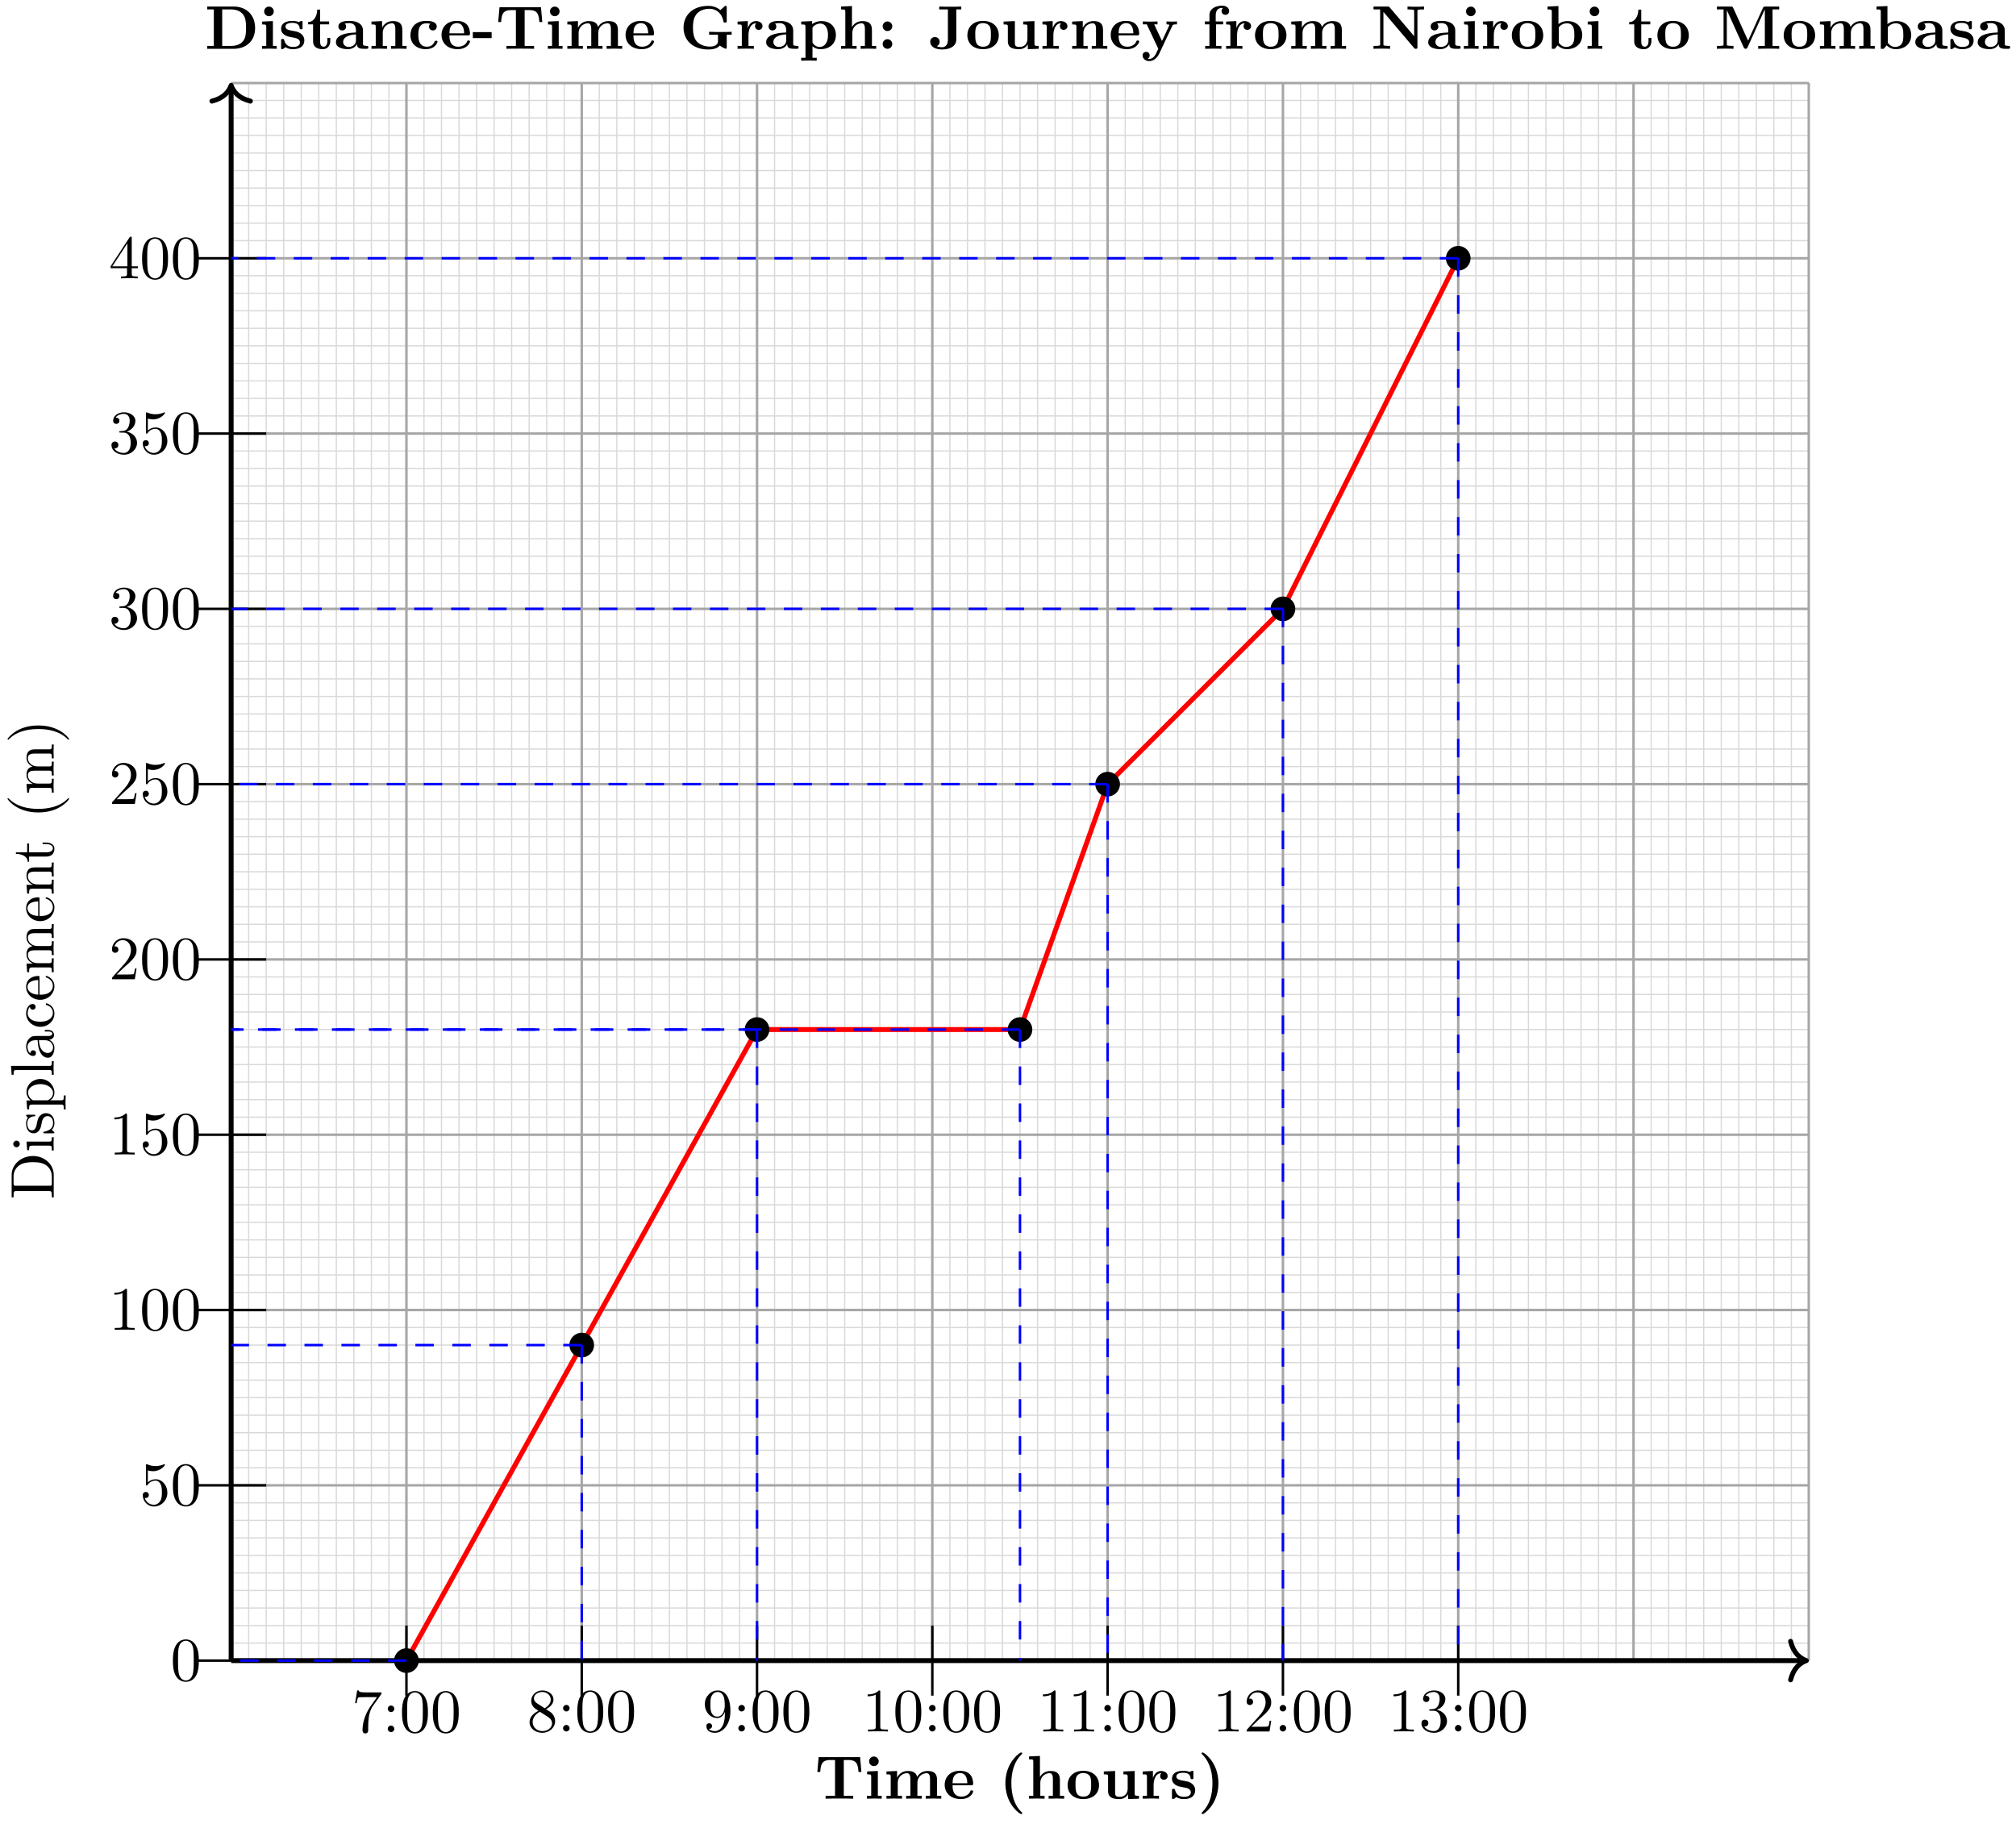 <svg xmlns="http://www.w3.org/2000/svg" xmlns:xlink="http://www.w3.org/1999/xlink" xmlns:inkscape="http://www.inkscape.org/namespaces/inkscape" version="1.1" width="326" height="295" viewBox="0 0 326 295">
<defs>
<path id="font_1_46" d="M.707 .336C.707 .526 .572 .683 .401 .683H.035V.652H.059C.136 .652 .138 .641 .138 .605V.078C.138 .042 .136 .031 .059 .031H.035V0H.401C.569 0 .707 .148 .707 .336M.607 .336C.607 .225 .588 .165 .552 .116 .532 .089 .475 .031 .374 .031H.273C.226 .031 .224 .038 .224 .071V.612C.224 .645 .226 .652 .273 .652H.373C.435 .652 .504 .63 .555 .559 .598 .5 .607 .414 .607 .336Z"/>
<path id="font_1_66" d="M.247 0V.031C.181 .031 .177 .036 .177 .075V.442L.037 .431V.4C.102 .4 .111 .394 .111 .345V.076C.111 .031 .1 .031 .033 .031V0L.143 .003C.178 .003 .213 .001 .247 0M.192 .604C.192 .631 .169 .657 .139 .657 .105 .657 .085 .629 .085 .604 .085 .577 .108 .551 .138 .551 .172 .551 .192 .579 .192 .604Z"/>
<path id="font_1_98" d="M.36 .128C.36 .181 .33 .211 .318 .223 .285 .255 .246 .263 .204 .271 .148 .282 .081 .295 .081 .353 .081 .388 .107 .429 .193 .429 .303 .429 .308 .339 .31 .308 .311 .299 .322 .299 .322 .299 .335 .299 .335 .304 .335 .323V.424C.335 .441 .335 .448 .324 .448 .319 .448 .317 .448 .304 .436 .301 .432 .291 .423 .287 .42 .249 .448 .208 .448 .193 .448 .071 .448 .033 .381 .033 .325 .033 .29 .049 .262 .076 .24 .108 .214 .136 .208 .208 .194 .23 .19 .312 .174 .312 .102 .312 .051 .277 .011 .199 .011 .115 .011 .079 .068 .06 .153 .057 .166 .056 .17 .046 .17 .033 .17 .033 .163 .033 .145V.013C.033-.004 .033-.011 .044-.011 .049-.011 .05-.01 .069 .009 .071 .011 .071 .013 .089 .032 .133-.01 .178-.011 .199-.011 .314-.011 .36 .056 .36 .128V.128Z"/>
<path id="font_1_84" d="M.521 .216C.521 .343 .424 .442 .312 .442 .234 .442 .192 .398 .172 .376V.442L.028 .431V.4C.099 .4 .106 .394 .106 .35V-.118C.106-.163 .095-.163 .028-.163V-.194L.14-.191 .253-.194V-.163C.186-.163 .175-.163 .175-.118V.05 .059C.18 .043 .222-.011 .298-.011 .417-.011 .521 .087 .521 .216V.216M.438 .216C.438 .095 .368 .011 .294 .011 .254 .011 .216 .031 .189 .072 .175 .093 .175 .094 .175 .114V.337C.204 .388 .253 .417 .304 .417 .377 .417 .438 .329 .438 .216V.216Z"/>
<path id="font_1_72" d="M.255 0V.031C.188 .031 .177 .031 .177 .076V.694L.033 .683V.652C.103 .652 .111 .645 .111 .596V.076C.111 .031 .1 .031 .033 .031V0L.144 .003 .255 0Z"/>
<path id="font_1_28" d="M.483 .089V.145H.458V.089C.458 .031 .433 .025 .422 .025 .389 .025 .385 .07 .385 .075V.275C.385 .317 .385 .356 .349 .393 .31 .432 .26 .448 .212 .448 .13 .448 .061 .401 .061 .335 .061 .305 .081 .288 .107 .288 .135 .288 .153 .308 .153 .334 .153 .346 .148 .379 .102 .38 .129 .415 .178 .426 .21 .426 .259 .426 .316 .387 .316 .298V.261C.265 .258 .195 .255 .132 .225 .057 .191 .032 .139 .032 .095 .032 .014 .129-.011 .192-.011 .258-.011 .304 .029 .323 .076 .327 .036 .354-.006 .401-.006 .422-.006 .483 .008 .483 .089M.316 .14C.316 .045 .244 .011 .199 .011 .15 .011 .109 .046 .109 .096 .109 .151 .151 .234 .316 .24V.14Z"/>
<path id="font_1_43" d="M.415 .119C.415 .129 .405 .129 .402 .129 .393 .129 .391 .125 .389 .119 .36 .026 .295 .014 .258 .014 .205 .014 .117 .057 .117 .218 .117 .381 .199 .423 .252 .423 .261 .423 .324 .422 .359 .386 .318 .383 .312 .353 .312 .34 .312 .314 .33 .294 .358 .294 .384 .294 .404 .311 .404 .341 .404 .409 .328 .448 .251 .448 .126 .448 .034 .34 .034 .216 .034 .088 .133-.011 .249-.011 .383-.011 .415 .109 .415 .119Z"/>
<path id="font_1_50" d="M.415 .119C.415 .129 .407 .131 .402 .131 .393 .131 .391 .125 .389 .117 .354 .014 .264 .014 .254 .014 .204 .014 .164 .044 .141 .081 .111 .129 .111 .195 .111 .231H.39C.412 .231 .415 .231 .415 .252 .415 .351 .361 .448 .236 .448 .12 .448 .028 .345 .028 .22 .028 .086 .133-.011 .248-.011 .37-.011 .415 .1 .415 .119M.349 .252H.112C.118 .401 .202 .426 .236 .426 .339 .426 .349 .291 .349 .252Z"/>
<path id="font_1_75" d="M.813 0V.031C.761 .031 .736 .031 .735 .061V.252C.735 .338 .735 .369 .704 .405 .69 .422 .657 .442 .599 .442 .515 .442 .471 .382 .454 .344 .44 .431 .366 .442 .321 .442 .248 .442 .201 .399 .173 .337V.442L.032 .431V.4C.102 .4 .11 .393 .11 .344V.076C.11 .031 .099 .031 .032 .031V0L.145 .003 .257 0V.031C.19 .031 .179 .031 .179 .076V.26C.179 .364 .25 .42 .314 .42 .377 .42 .388 .366 .388 .309V.076C.388 .031 .377 .031 .31 .031V0L.423 .003 .535 0V.031C.468 .031 .457 .031 .457 .076V.26C.457 .364 .528 .42 .592 .42 .655 .42 .666 .366 .666 .309V.076C.666 .031 .655 .031 .588 .031V0L.701 .003 .813 0Z"/>
<path id="font_1_77" d="M.535 0V.031C.483 .031 .458 .031 .457 .061V.252C.457 .338 .457 .369 .426 .405 .412 .422 .379 .442 .321 .442 .248 .442 .201 .399 .173 .337V.442L.032 .431V.4C.102 .4 .11 .393 .11 .344V.076C.11 .031 .099 .031 .032 .031V0L.145 .003 .257 0V.031C.19 .031 .179 .031 .179 .076V.26C.179 .364 .25 .42 .314 .42 .377 .42 .388 .366 .388 .309V.076C.388 .031 .377 .031 .31 .031V0L.423 .003 .535 0Z"/>
<path id="font_1_105" d="M.332 .124V.181H.307V.126C.307 .052 .277 .014 .24 .014 .173 .014 .173 .105 .173 .122V.4H.316V.431H.173V.614H.148C.147 .532 .117 .426 .019 .422V.4H.104V.124C.104 .001 .197-.011 .233-.011 .304-.011 .332 .06 .332 .124V.124Z"/>
<path id="font_1_85" d="M.331-.24C.331-.237 .331-.235 .314-.218 .189-.092 .157 .097 .157 .25 .157 .424 .195 .598 .318 .723 .331 .735 .331 .737 .331 .74 .331 .747 .327 .75 .321 .75 .311 .75 .221 .682 .162 .555 .111 .445 .099 .334 .099 .25 .099 .172 .11 .051 .165-.062 .225-.185 .311-.25 .321-.25 .327-.25 .331-.247 .331-.24Z"/>
<path id="font_1_86" d="M.289 .25C.289 .328 .278 .449 .223 .562 .163 .685 .077 .75 .067 .75 .061 .75 .057 .746 .057 .74 .057 .737 .057 .735 .076 .717 .174 .618 .231 .459 .231 .25 .231 .079 .194-.097 .07-.223 .057-.235 .057-.237 .057-.24 .057-.246 .061-.25 .067-.25 .077-.25 .167-.182 .226-.055 .277 .055 .289 .166 .289 .25Z"/>
<path id="font_2_104" d="M.757 .434 .736 .675H.063L.042 .434H.089C.098 .547 .108 .628 .252 .628H.329V.047H.176V0C.23 .003 .341 .003 .4 .003 .459 .003 .57 .003 .624 0V.047H.471V.628H.547C.69 .628 .7 .548 .71 .434H.757Z"/>
<path id="font_2_66" d="M.286 0V.047H.224V.45L.05 .442V.395C.109 .395 .116 .395 .116 .356V.047H.047V0L.169 .003 .286 0M.238 .607C.238 .65 .203 .685 .16 .685 .117 .685 .082 .65 .082 .607 .082 .564 .117 .529 .16 .529 .203 .529 .238 .564 .238 .607Z"/>
<path id="font_2_75" d="M.935 0V.047H.866V.306C.866 .409 .815 .45 .712 .45 .621 .45 .569 .4 .543 .354 .523 .447 .431 .45 .393 .45 .306 .45 .249 .405 .217 .342V.45L.045 .442V.395C.107 .395 .114 .395 .114 .356V.047H.045V0L.171 .003 .297 0V.047H.228V.256C.228 .365 .315 .414 .377 .414 .411 .414 .433 .394 .433 .317V.047H.364V0L.49 .003 .616 0V.047H.547V.256C.547 .365 .634 .414 .696 .414 .73 .414 .752 .394 .752 .317V.047H.683V0L.809 .003 .935 0Z"/>
<path id="font_2_50" d="M.494 .117C.494 .135 .475 .135 .47 .135 .453 .135 .451 .13 .445 .114 .424 .066 .367 .034 .302 .034 .161 .034 .16 .167 .16 .218H.462C.484 .218 .494 .218 .494 .245 .494 .276 .488 .349 .438 .399 .401 .435 .348 .453 .279 .453 .119 .453 .032 .35 .032 .225 .032 .091 .132-.006 .293-.006 .451-.006 .494 .1 .494 .117M.399 .251H.16C.162 .29 .163 .332 .184 .365 .21 .405 .25 .417 .279 .417 .396 .417 .398 .286 .399 .251Z"/>
<path id="font_2_85" d="M.382-.235C.382-.23 .379-.225 .379-.225 .35-.198 .285-.137 .243-.009 .217 .07 .205 .162 .205 .25 .205 .447 .256 .604 .366 .715 .381 .73 .382 .731 .382 .736 .382 .747 .372 .75 .364 .75 .347 .75 .305 .713 .287 .696 .131 .541 .108 .357 .108 .251 .108 .126 .141 .016 .188-.067 .254-.182 .345-.249 .364-.249 .372-.249 .382-.246 .382-.235Z"/>
<path id="font_2_63" d="M.615 0V.047H.546V.306C.546 .411 .492 .45 .392 .45 .296 .45 .245 .392 .223 .354H.222V.694L.045 .686V.639C.107 .639 .114 .639 .114 .6V.047H.045V0L.171 .003 .297 0V.047H.228V.256C.228 .365 .314 .414 .377 .414 .411 .414 .432 .393 .432 .317V.047H.363V0L.489 .003 .615 0Z"/>
<path id="font_2_81" d="M.542 .218C.542 .352 .45 .453 .287 .453 .123 .453 .032 .351 .032 .218 .032 .094 .12-.006 .287-.006 .455-.006 .542 .095 .542 .218M.414 .229C.414 .142 .414 .034 .287 .034 .16 .034 .16 .142 .16 .229 .16 .274 .16 .325 .177 .359 .196 .396 .238 .417 .287 .417 .329 .417 .371 .401 .393 .366 .414 .332 .414 .277 .414 .229Z"/>
<path id="font_2_109" d="M.615 0V.047C.553 .047 .546 .047 .546 .086V.45L.363 .442V.395C.425 .395 .432 .395 .432 .356V.165C.432 .083 .381 .03 .308 .03 .231 .03 .228 .055 .228 .109V.45L.045 .442V.395C.107 .395 .114 .395 .114 .356V.123C.114 .016 .195-.006 .294-.006 .32-.006 .392-.006 .438 .072V-.006L.615 0Z"/>
<path id="font_2_96" d="M.442 .368C.442 .421 .388 .45 .336 .45 .266 .45 .226 .4 .203 .337V.45L.037 .442V.395C.099 .395 .106 .395 .106 .356V.047H.037V0L.163 .003C.201 .003 .265 .003 .301 0V.047H.214V.222C.214 .292 .239 .414 .339 .414 .339 .414 .32 .397 .32 .368 .32 .327 .352 .307 .381 .307 .41 .307 .442 .328 .442 .368V.368Z"/>
<path id="font_2_98" d="M.415 .14C.415 .183 .395 .218 .36 .246 .321 .275 .289 .281 .211 .294 .174 .301 .109 .312 .109 .359 .109 .421 .202 .421 .221 .421 .296 .421 .334 .392 .339 .337 .34 .322 .341 .317 .362 .317 .386 .317 .386 .322 .386 .345V.425C.386 .444 .386 .453 .368 .453 .364 .453 .362 .453 .323 .434 .297 .447 .262 .453 .222 .453 .192 .453 .038 .453 .038 .322 .038 .282 .058 .255 .078 .238 .118 .203 .156 .197 .233 .183 .269 .177 .344 .164 .344 .105 .344 .03 .252 .03 .23 .03 .124 .03 .098 .103 .086 .146 .081 .16 .076 .16 .062 .16 .038 .16 .038 .154 .038 .131V.022C.038 .003 .038-.006 .056-.006 .063-.006 .065-.006 .086 .009L.112 .026C.158-.006 .21-.006 .23-.006 .261-.006 .415-.006 .415 .14V.14Z"/>
<path id="font_2_86" d="M.338 .25C.338 .375 .305 .485 .258 .568 .192 .683 .101 .75 .082 .75 .074 .75 .064 .747 .064 .736 .064 .731 .064 .729 .081 .713 .207 .585 .241 .408 .241 .251 .241 .054 .19-.103 .08-.214 .065-.229 .064-.23 .064-.235 .064-.246 .074-.249 .082-.249 .099-.249 .141-.212 .159-.195 .315-.04 .338 .144 .338 .25Z"/>
<path id="font_1_121" d="M.46 .32C.46 .4 .455 .48 .42 .554 .374 .65 .292 .666 .25 .666 .19 .666 .117 .64 .076 .547 .044 .478 .039 .4 .039 .32 .039 .245 .043 .155 .084 .079 .127-.002 .2-.022 .249-.022 .303-.022 .379-.001 .423 .094 .455 .163 .46 .241 .46 .32M.377 .332C.377 .257 .377 .189 .366 .125 .351 .03 .294-0 .249-0 .21-0 .151 .025 .133 .121 .122 .181 .122 .273 .122 .332 .122 .396 .122 .462 .13 .516 .149 .635 .224 .644 .249 .644 .282 .644 .348 .626 .367 .527 .377 .471 .377 .395 .377 .332Z"/>
<path id="font_1_56" d="M.449 .201C.449 .32 .367 .42 .259 .42 .211 .42 .168 .404 .132 .369V.564C.152 .558 .185 .551 .217 .551 .34 .551 .41 .642 .41 .655 .41 .661 .407 .666 .4 .666 .4 .666 .397 .666 .392 .663 .372 .654 .323 .634 .256 .634 .216 .634 .17 .641 .123 .662 .115 .665 .111 .665 .111 .665 .101 .665 .101 .657 .101 .641V.345C.101 .327 .101 .319 .115 .319 .122 .319 .124 .322 .128 .328 .139 .344 .176 .398 .257 .398 .309 .398 .334 .352 .342 .334 .358 .297 .36 .257 .36 .207 .36 .172 .36 .112 .336 .07 .312 .031 .275 .006 .229 .006 .156 .006 .099 .058 .082 .117 .085 .117 .088 .116 .099 .116 .132 .116 .149 .141 .149 .165 .149 .189 .132 .214 .099 .214 .085 .214 .05 .207 .05 .161 .05 .074 .119-.022 .231-.022 .347-.022 .449 .073 .449 .2V.201Z"/>
<path id="font_1_82" d="M.419 0V.031H.387C.297 .031 .294 .042 .294 .079V.64C.294 .664 .294 .666 .271 .666 .209 .602 .121 .602 .089 .602V.571C.109 .571 .168 .571 .22 .597V.079C.22 .043 .217 .031 .127 .031H.095V0C.13 .003 .217 .003 .257 .003 .297 .003 .384 .003 .419 0Z"/>
<path id="font_1_107" d="M.449 .174H.424C.419 .144 .412 .1 .402 .085 .395 .077 .329 .077 .307 .077H.127L.233 .18C.389 .318 .449 .372 .449 .472 .449 .586 .359 .666 .237 .666 .124 .666 .05 .574 .05 .485 .05 .429 .1 .429 .103 .429 .12 .429 .155 .441 .155 .482 .155 .508 .137 .534 .102 .534 .094 .534 .092 .534 .089 .533 .112 .598 .166 .635 .224 .635 .315 .635 .358 .554 .358 .472 .358 .392 .308 .313 .253 .251L.061 .037C.05 .026 .05 .024 .05 0H.421L.449 .174Z"/>
<path id="font_1_106" d="M.457 .17C.457 .253 .394 .331 .29 .352 .372 .379 .43 .449 .43 .528 .43 .61 .342 .666 .246 .666 .145 .666 .069 .606 .069 .53 .069 .497 .091 .478 .12 .478 .151 .478 .171 .5 .171 .529 .171 .579 .124 .579 .109 .579 .14 .628 .206 .641 .242 .641 .283 .641 .338 .619 .338 .529 .338 .517 .336 .459 .31 .415 .28 .367 .246 .364 .221 .363 .213 .362 .189 .36 .182 .36 .174 .359 .167 .358 .167 .348 .167 .337 .174 .337 .191 .337H.235C.317 .337 .354 .269 .354 .17 .354 .034 .285 .006 .241 .006 .198 .006 .123 .022 .088 .081 .123 .076 .154 .098 .154 .136 .154 .172 .127 .192 .098 .192 .074 .192 .042 .178 .042 .134 .042 .043 .135-.022 .244-.022 .366-.022 .457 .068 .457 .17Z"/>
<path id="font_1_57" d="M.471 .165V.196H.371V.651C.371 .671 .371 .677 .355 .677 .346 .677 .343 .677 .335 .665L.028 .196V.165H.294V.078C.294 .042 .292 .031 .218 .031H.197V0C.238 .003 .29 .003 .332 .003 .374 .003 .427 .003 .468 0V.031H.447C.373 .031 .371 .042 .371 .078V.165H.471M.3 .196H.056L.3 .569V.196Z"/>
<path id="font_1_100" d="M.485 .644H.242C.12 .644 .118 .657 .114 .676H.089L.056 .47H.081C.084 .486 .093 .549 .106 .561 .113 .567 .191 .567 .204 .567H.411L.299 .409C.209 .274 .176 .135 .176 .033 .176 .023 .176-.022 .222-.022 .268-.022 .268 .023 .268 .033V.084C.268 .139 .271 .194 .279 .248 .283 .271 .297 .357 .341 .419L.476 .609C.485 .621 .485 .623 .485 .644Z"/>
<path id="font_1_44" d="M.192 .378C.192 .407 .168 .431 .139 .431 .11 .431 .086 .407 .086 .378 .086 .349 .11 .325 .139 .325 .168 .325 .192 .349 .192 .378M.192 .053C.192 .082 .168 .106 .139 .106 .11 .106 .086 .082 .086 .053 .086 .024 .11 0 .139 0 .168 0 .192 .024 .192 .053Z"/>
<path id="font_1_51" d="M.457 .168C.457 .204 .446 .249 .408 .291 .389 .312 .373 .322 .309 .362 .381 .399 .43 .451 .43 .517 .43 .609 .341 .666 .25 .666 .15 .666 .069 .592 .069 .499 .069 .481 .071 .436 .113 .389 .124 .377 .161 .352 .186 .335 .128 .306 .042 .25 .042 .151 .042 .045 .144-.022 .249-.022 .362-.022 .457 .061 .457 .168M.386 .517C.386 .46 .347 .412 .287 .377L.163 .457C.117 .487 .113 .521 .113 .538 .113 .599 .178 .641 .249 .641 .322 .641 .386 .589 .386 .517M.407 .132C.407 .058 .332 .006 .25 .006 .164 .006 .092 .068 .092 .151 .092 .209 .124 .273 .209 .32L.332 .242C.36 .223 .407 .193 .407 .132Z"/>
<path id="font_1_78" d="M.457 .329C.457 .598 .342 .666 .253 .666 .198 .666 .149 .648 .106 .603 .065 .558 .042 .516 .042 .441 .042 .316 .13 .218 .242 .218 .303 .218 .344 .26 .367 .318V.286C.367 .052 .263 .006 .205 .006 .188 .006 .134 .008 .107 .042 .151 .042 .159 .071 .159 .088 .159 .119 .135 .134 .113 .134 .097 .134 .067 .125 .067 .086 .067 .019 .121-.022 .206-.022 .335-.022 .457 .114 .457 .329M.365 .421C.365 .338 .331 .241 .243 .241 .227 .241 .181 .241 .15 .304 .132 .341 .132 .391 .132 .44 .132 .494 .132 .541 .153 .578 .18 .628 .218 .641 .253 .641 .299 .641 .332 .607 .349 .562 .361 .53 .365 .467 .365 .421Z"/>
<path id="font_2_46" d="M.817 .337C.817 .557 .667 .686 .469 .686H.039V.639H.147V.047H.039V0H.47C.667 0 .817 .123 .817 .337M.67 .338C.67 .229 .658 .176 .626 .131 .578 .063 .49 .047 .429 .047H.283V.639H.429C.495 .639 .578 .62 .627 .55 .662 .499 .67 .431 .67 .338Z"/>
<path id="font_2_105" d="M.382 .124V.177H.335V.126C.335 .058 .303 .034 .275 .034 .217 .034 .217 .098 .217 .121V.397H.363V.444H.217V.636H.17C.169 .536 .12 .436 .021 .433V.397H.103V.123C.103 .016 .19-.006 .261-.006 .337-.006 .382 .051 .382 .124Z"/>
<path id="font_2_28" d="M.553 .024C.553 .047 .54 .047 .527 .047 .466 .048 .466 .061 .466 .084V.299C.466 .388 .395 .453 .246 .453 .189 .453 .067 .449 .067 .361 .067 .317 .102 .298 .129 .298 .16 .298 .192 .319 .192 .361 .192 .391 .173 .408 .17 .41 .198 .416 .23 .417 .242 .417 .317 .417 .352 .375 .352 .299V.265C.281 .262 .027 .253 .027 .108 .027 .012 .151-.006 .22-.006 .3-.006 .347 .035 .369 .077 .369 .046 .369 0 .473 0H.521C.541 0 .553 0 .553 .024M.352 .139C.352 .043 .26 .03 .235 .03 .184 .03 .144 .065 .144 .109 .144 .217 .302 .231 .352 .234V.139Z"/>
<path id="font_2_77" d="M.615 0V.047H.546V.306C.546 .411 .492 .45 .392 .45 .296 .45 .243 .393 .217 .342V.45L.045 .442V.395C.107 .395 .114 .395 .114 .356V.047H.045V0L.171 .003 .297 0V.047H.228V.256C.228 .365 .314 .414 .377 .414 .411 .414 .432 .393 .432 .317V.047H.363V0L.489 .003 .615 0Z"/>
<path id="font_2_43" d="M.478 .117C.478 .131 .464 .131 .454 .131 .436 .131 .435 .129 .43 .116 .404 .053 .356 .034 .305 .034 .166 .034 .166 .181 .166 .227 .166 .283 .166 .413 .295 .413 .33 .413 .347 .41 .36 .407 .342 .391 .34 .37 .34 .361 .34 .317 .375 .298 .402 .298 .433 .298 .465 .319 .465 .361 .465 .447 .349 .453 .291 .453 .112 .453 .038 .338 .038 .222 .038 .089 .132-.006 .286-.006 .448-.006 .478 .11 .478 .117Z"/>
<path id="font_2_64" d="M.318 .174V.271H.013V.174H.318Z"/>
<path id="font_2_58" d="M.845 .229V.276C.81 .273 .723 .273 .684 .273 .626 .273 .533 .273 .479 .276V.229H.623V.128C.623 .109 .623 .08 .584 .057 .558 .042 .526 .036 .494 .036 .408 .036 .322 .065 .273 .127 .23 .182 .217 .253 .217 .344 .217 .456 .237 .514 .274 .563 .314 .613 .391 .65 .487 .65 .594 .65 .689 .574 .711 .447 .714 .428 .715 .426 .738 .426 .764 .426 .765 .428 .765 .454V.669C.765 .688 .765 .697 .747 .697 .738 .697 .736 .695 .728 .688L.662 .629C.589 .687 .517 .697 .465 .697 .219 .697 .064 .55 .064 .343 .064 .144 .209-.011 .467-.011 .5-.011 .603-.009 .653 .053 .684 .026 .744 0 .751 0 .765 0 .765 .013 .765 .028V.229H.845Z"/>
<path id="font_2_84" d="M.6 .223C.6 .356 .509 .45 .365 .45 .29 .45 .237 .419 .214 .401V.45L.037 .442V.395C.099 .395 .106 .395 .106 .357V-.146H.037V-.193L.163-.19 .289-.193V-.146H.22V.039C.263 .004 .307-.006 .348-.006 .498-.006 .6 .084 .6 .223V.223M.472 .223C.472 .082 .402 .03 .337 .03 .323 .03 .276 .03 .231 .084 .22 .097 .22 .098 .22 .117V.329C.22 .348 .221 .349 .235 .363 .275 .404 .327 .41 .349 .41 .416 .41 .472 .349 .472 .223V.223Z"/>
<path id="font_2_44" d="M.237 .366C.237 .409 .202 .444 .159 .444 .116 .444 .081 .409 .081 .366 .081 .323 .116 .288 .159 .288 .202 .288 .237 .323 .237 .366M.237 .078C.237 .121 .202 .156 .159 .156 .116 .156 .081 .121 .081 .078 .081 .035 .116 0 .159 0 .202 0 .237 .035 .237 .078Z"/>
<path id="font_2_67" d="M.527 .639V.686C.492 .683 .407 .683 .368 .683 .315 .683 .217 .683 .169 .686V.639H.31V.149C.31 .13 .31 .025 .211 .025 .194 .025 .161 .028 .13 .042 .13 .042 .176 .061 .176 .114 .176 .168 .133 .191 .1 .191 .063 .191 .023 .166 .023 .114 .023 .037 .102-.011 .216-.011 .35-.011 .446 .046 .446 .15V.639H.527Z"/>
<path id="font_2_118" d="M.58 .397V.444C.556 .442 .526 .441 .501 .441L.41 .444V.397C.41 .397 .457 .397 .457 .385L.452 .373 .337 .127 .21 .397H.264V.444L.14 .441 .026 .444V.397H.09L.277 0 .254-.048C.232-.096 .2-.164 .129-.164 .115-.164 .113-.163 .105-.16 .114-.156 .137-.142 .137-.107 .137-.074 .113-.05 .079-.05 .051-.05 .022-.069 .022-.108 .022-.159 .069-.2 .129-.2 .206-.2 .264-.138 .291-.081L.506 .376C.513 .39 .516 .397 .58 .397Z"/>
<path id="font_2_55" d="M.437 .613C.437 .655 .401 .7 .323 .7 .225 .7 .117 .658 .117 .545V.444H.042V.397H.117V.047H.048V0L.174 .003C.212 .003 .276 .003 .312 0V.047H.225V.397H.34V.444H.219V.545C.219 .655 .295 .664 .32 .664 .325 .664 .33 .664 .337 .662 .322 .651 .314 .632 .314 .613 .314 .57 .349 .551 .375 .551 .405 .551 .437 .572 .437 .613Z"/>
<path id="font_2_76" d="M.86 .639V.686C.822 .683 .765 .683 .726 .683 .684 .683 .632 .683 .591 .686V.639H.616C.634 .639 .651 .638 .669 .636 .698 .633 .699 .632 .699 .61V.205L.301 .673C.29 .685 .289 .686 .268 .686H.039V.639H.147V.076C.147 .054 .146 .053 .118 .05 .094 .047 .092 .047 .064 .047H.039V0C.077 .003 .134 .003 .173 .003 .215 .003 .267 .003 .308 0V.047H.283C.265 .047 .248 .048 .23 .05 .201 .053 .2 .054 .2 .076V.599L.698 .013C.708 .001 .709 0 .725 0 .752 0 .752 .009 .752 .032V.61C.752 .632 .753 .633 .781 .636 .805 .639 .807 .639 .835 .639H.86Z"/>
<path id="font_2_35" d="M.6 .223C.6 .356 .506 .45 .361 .45 .288 .45 .238 .421 .214 .401V.694L.037 .686V.639C.099 .639 .106 .639 .106 .6V0H.153C.169 .019 .186 .037 .202 .056 .21 .048 .259-.006 .348-.006 .497-.006 .6 .084 .6 .223V.223M.472 .223C.472 .176 .472 .121 .446 .082 .417 .041 .371 .03 .339 .03 .269 .03 .23 .084 .22 .099V.35C.247 .385 .295 .414 .35 .414 .472 .414 .472 .293 .472 .223Z"/>
<path id="font_2_74" d="M1.051 0V.047H.943V.639H1.051V.686H.83C.808 .686 .797 .686 .786 .661L.546 .132 .306 .661C.295 .686 .284 .686 .262 .686H.04V.639H.148V.076C.148 .054 .147 .053 .119 .05 .095 .047 .093 .047 .065 .047H.04V0C.078 .003 .135 .003 .174 .003 .216 .003 .268 .003 .309 0V.047H.284C.266 .047 .249 .048 .231 .05 .202 .053 .201 .054 .201 .076V.626H.202L.474 .025C.483 .005 .495 0 .506 0 .526 0 .534 .015 .538 .024L.817 .639H.818V.047H.71V0C.746 .003 .839 .003 .88 .003 .921 .003 1.015 .003 1.051 0Z"/>
</defs>
<path transform="matrix(1,0,0,-1,37.377,268.541)" stroke-width=".199" stroke-linecap="butt" stroke-miterlimit="10" stroke-linejoin="miter" fill="none" stroke="#d9d9d9" d="M0 0H255.121M0 2.835H255.121M0 5.67H255.121M0 8.505H255.121M0 11.339H255.121M0 14.174H255.121M0 17.009H255.121M0 19.844H255.121M0 22.679H255.121M0 25.514H255.121M0 28.349H255.121M0 31.183H255.121M0 34.018H255.121M0 36.853H255.121M0 39.688H255.121M0 42.523H255.121M0 45.358H255.121M0 48.192H255.121M0 51.027H255.121M0 53.862H255.121M0 56.697H255.121M0 59.532H255.121M0 62.367H255.121M0 65.202H255.121M0 68.036H255.121M0 70.871H255.121M0 73.706H255.121M0 76.541H255.121M0 79.376H255.121M0 82.211H255.121M0 85.045H255.121M0 87.88H255.121M0 90.715H255.121M0 93.55H255.121M0 96.385H255.121M0 99.22H255.121M0 102.055H255.121M0 104.889H255.121M0 107.724H255.121M0 110.559H255.121M0 113.394H255.121M0 116.229H255.121M0 119.064H255.121M0 121.899H255.121M0 124.733H255.121M0 127.568H255.121M0 130.403H255.121M0 133.238H255.121M0 136.073H255.121M0 138.908H255.121M0 141.742H255.121M0 144.577H255.121M0 147.412H255.121M0 150.247H255.121M0 153.082H255.121M0 155.917H255.121M0 158.752H255.121M0 161.586H255.121M0 164.421H255.121M0 167.256H255.121M0 170.091H255.121M0 172.926H255.121M0 175.761H255.121M0 178.596H255.121M0 181.43H255.121M0 184.265H255.121M0 187.1H255.121M0 189.935H255.121M0 192.77H255.121M0 195.605H255.121M0 198.439H255.121M0 201.274H255.121M0 204.109H255.121M0 206.944H255.121M0 209.779H255.121M0 212.614H255.121M0 215.449H255.121M0 218.283H255.121M0 221.118H255.121M0 223.953H255.121M0 226.788H255.121M0 229.623H255.121M0 232.458H255.121M0 235.293H255.121M0 238.127H255.121M0 240.962H255.121M0 243.797H255.121M0 246.632H255.121M0 249.467H255.121M0 252.302H255.121M0 0V255.121M2.835 0V255.121M5.67 0V255.121M8.505 0V255.121M11.339 0V255.121M14.174 0V255.121M17.009 0V255.121M19.844 0V255.121M22.679 0V255.121M25.514 0V255.121M28.349 0V255.121M31.183 0V255.121M34.018 0V255.121M36.853 0V255.121M39.688 0V255.121M42.523 0V255.121M45.358 0V255.121M48.192 0V255.121M51.027 0V255.121M53.862 0V255.121M56.697 0V255.121M59.532 0V255.121M62.367 0V255.121M65.202 0V255.121M68.036 0V255.121M70.871 0V255.121M73.706 0V255.121M76.541 0V255.121M79.376 0V255.121M82.211 0V255.121M85.045 0V255.121M87.88 0V255.121M90.715 0V255.121M93.55 0V255.121M96.385 0V255.121M99.22 0V255.121M102.055 0V255.121M104.889 0V255.121M107.724 0V255.121M110.559 0V255.121M113.394 0V255.121M116.229 0V255.121M119.064 0V255.121M121.899 0V255.121M124.733 0V255.121M127.568 0V255.121M130.403 0V255.121M133.238 0V255.121M136.073 0V255.121M138.908 0V255.121M141.742 0V255.121M144.577 0V255.121M147.412 0V255.121M150.247 0V255.121M153.082 0V255.121M155.917 0V255.121M158.752 0V255.121M161.586 0V255.121M164.421 0V255.121M167.256 0V255.121M170.091 0V255.121M172.926 0V255.121M175.761 0V255.121M178.596 0V255.121M181.43 0V255.121M184.265 0V255.121M187.1 0V255.121M189.935 0V255.121M192.77 0V255.121M195.605 0V255.121M198.439 0V255.121M201.274 0V255.121M204.109 0V255.121M206.944 0V255.121M209.779 0V255.121M212.614 0V255.121M215.449 0V255.121M218.283 0V255.121M221.118 0V255.121M223.953 0V255.121M226.788 0V255.121M229.623 0V255.121M232.458 0V255.121M235.293 0V255.121M238.127 0V255.121M240.962 0V255.121M243.797 0V255.121M246.632 0V255.121M249.467 0V255.121M252.302 0V255.121M255.121 255.121"/>
<path transform="matrix(1,0,0,-1,37.377,268.541)" stroke-width=".399" stroke-linecap="butt" stroke-miterlimit="10" stroke-linejoin="miter" fill="none" stroke="#a6a6a6" d="M0 0H255.121M0 28.347H255.121M0 56.694H255.121M0 85.04H255.121M0 113.387H255.121M0 141.734H255.121M0 170.081H255.121M0 198.428H255.121M0 226.774H255.121M0 255.111H255.121M0 0V255.121M28.347 0V255.121M56.694 0V255.121M85.04 0V255.121M113.387 0V255.121M141.734 0V255.121M170.081 0V255.121M198.428 0V255.121M226.774 0V255.121M255.111 0V255.121M255.121 255.121"/>
<path transform="matrix(1,0,0,-1,37.377,268.541)" stroke-width=".797" stroke-linecap="butt" stroke-miterlimit="10" stroke-linejoin="miter" fill="none" stroke="#000000" d="M0 0H254.324"/>
<path transform="matrix(1,0,0,-1,292.1,268.541)" stroke-width=".797" stroke-linecap="round" stroke-linejoin="round" fill="none" stroke="#000000" d="M-2.55 3.111C-2.084 1.244-1.046 .363 0 0-1.046-.363-2.084-1.244-2.55-3.111"/>
<path transform="matrix(1,0,0,-1,37.377,268.541)" stroke-width=".797" stroke-linecap="butt" stroke-miterlimit="10" stroke-linejoin="miter" fill="none" stroke="#000000" d="M0 0V254.324"/>
<path transform="matrix(0,-1,-1,-0,37.377,13.803)" stroke-width=".797" stroke-linecap="round" stroke-linejoin="round" fill="none" stroke="#000000" d="M-2.55 3.111C-2.084 1.244-1.046 .363 0 0-1.046-.363-2.084-1.244-2.55-3.111"/>
<use data-text="D" xlink:href="#font_1_46" transform="matrix(0,-9.963,-9.963,-0,8.689,193.984)"/>
<use data-text="i" xlink:href="#font_1_66" transform="matrix(0,-9.963,-9.963,-0,8.689,186.372)"/>
<use data-text="s" xlink:href="#font_1_98" transform="matrix(0,-9.963,-9.963,-0,8.689,183.602)"/>
<use data-text="p" xlink:href="#font_1_84" transform="matrix(0,-9.963,-9.963,-0,8.689,179.677)"/>
<use data-text="l" xlink:href="#font_1_72" transform="matrix(0,-9.963,-9.963,-0,8.689,174.137)"/>
<use data-text="a" xlink:href="#font_1_28" transform="matrix(0,-9.963,-9.963,-0,8.689,171.367)"/>
<use data-text="c" xlink:href="#font_1_43" transform="matrix(0,-9.963,-9.963,-0,8.689,166.386)"/>
<use data-text="e" xlink:href="#font_1_50" transform="matrix(0,-9.963,-9.963,-0,8.689,161.962)"/>
<use data-text="m" xlink:href="#font_1_75" transform="matrix(0,-9.963,-9.963,-0,8.689,157.539)"/>
<use data-text="e" xlink:href="#font_1_50" transform="matrix(0,-9.963,-9.963,-0,8.689,149.239)"/>
<use data-text="n" xlink:href="#font_1_77" transform="matrix(0,-9.963,-9.963,-0,8.689,144.816)"/>
<use data-text="t" xlink:href="#font_1_105" transform="matrix(0,-9.963,-9.963,-0,8.689,139.555)"/>
<use data-text="(" xlink:href="#font_1_85" transform="matrix(0,-9.963,-9.963,-0,8.689,132.371)"/>
<use data-text="m" xlink:href="#font_1_75" transform="matrix(0,-9.963,-9.963,-0,8.689,128.496)"/>
<use data-text=")" xlink:href="#font_1_86" transform="matrix(0,-9.963,-9.963,-0,8.689,120.196)"/>
<use data-text="T" xlink:href="#font_2_104" transform="matrix(9.963,0,0,-9.963,131.752,290.873)"/>
<use data-text="i" xlink:href="#font_2_66" transform="matrix(9.963,0,0,-9.963,139.722,290.873)"/>
<use data-text="m" xlink:href="#font_2_75" transform="matrix(9.963,0,0,-9.963,142.9,290.873)"/>
<use data-text="e" xlink:href="#font_2_50" transform="matrix(9.963,0,0,-9.963,152.444,290.873)"/>
<use data-text="(" xlink:href="#font_2_85" transform="matrix(9.963,0,0,-9.963,161.5,290.873)"/>
<use data-text="h" xlink:href="#font_2_63" transform="matrix(9.963,0,0,-9.963,165.954,290.873)"/>
<use data-text="o" xlink:href="#font_2_81" transform="matrix(9.963,0,0,-9.963,172.32,290.873)"/>
<use data-text="u" xlink:href="#font_2_109" transform="matrix(9.963,0,0,-9.963,178.048,290.873)"/>
<use data-text="r" xlink:href="#font_2_96" transform="matrix(9.963,0,0,-9.963,184.414,290.873)"/>
<use data-text="s" xlink:href="#font_2_98" transform="matrix(9.963,0,0,-9.963,189.137,290.873)"/>
<use data-text=")" xlink:href="#font_2_86" transform="matrix(9.963,0,0,-9.963,193.66,290.873)"/>
<path transform="matrix(1,0,0,-1,37.377,268.541)" stroke-width=".399" stroke-linecap="butt" stroke-miterlimit="10" stroke-linejoin="miter" fill="none" stroke="#000000" d="M-5.669 0H5.669"/>
<use data-text="0" xlink:href="#font_1_121" transform="matrix(9.963,0,0,-9.963,27.571,271.75)"/>
<path transform="matrix(1,0,0,-1,37.377,268.541)" stroke-width=".399" stroke-linecap="butt" stroke-miterlimit="10" stroke-linejoin="miter" fill="none" stroke="#000000" d="M-5.669 28.347H5.669"/>
<use data-text="5" xlink:href="#font_1_56" transform="matrix(9.963,0,0,-9.963,22.59,243.401)"/>
<use data-text="0" xlink:href="#font_1_121" transform="matrix(9.963,0,0,-9.963,27.571,243.401)"/>
<path transform="matrix(1,0,0,-1,37.377,268.541)" stroke-width=".399" stroke-linecap="butt" stroke-miterlimit="10" stroke-linejoin="miter" fill="none" stroke="#000000" d="M-5.669 56.694H5.669"/>
<use data-text="1" xlink:href="#font_1_82" transform="matrix(9.963,0,0,-9.963,17.608,215.052)"/>
<use data-text="0" xlink:href="#font_1_121" transform="matrix(9.963,0,0,-9.963,22.589,215.052)"/>
<use data-text="0" xlink:href="#font_1_121" transform="matrix(9.963,0,0,-9.963,27.571,215.052)"/>
<path transform="matrix(1,0,0,-1,37.377,268.541)" stroke-width=".399" stroke-linecap="butt" stroke-miterlimit="10" stroke-linejoin="miter" fill="none" stroke="#000000" d="M-5.669 85.04H5.669"/>
<use data-text="1" xlink:href="#font_1_82" transform="matrix(9.963,0,0,-9.963,17.608,186.704)"/>
<use data-text="5" xlink:href="#font_1_56" transform="matrix(9.963,0,0,-9.963,22.589,186.704)"/>
<use data-text="0" xlink:href="#font_1_121" transform="matrix(9.963,0,0,-9.963,27.571,186.704)"/>
<path transform="matrix(1,0,0,-1,37.377,268.541)" stroke-width=".399" stroke-linecap="butt" stroke-miterlimit="10" stroke-linejoin="miter" fill="none" stroke="#000000" d="M-5.669 113.387H5.669"/>
<use data-text="2" xlink:href="#font_1_107" transform="matrix(9.963,0,0,-9.963,17.608,158.356)"/>
<use data-text="0" xlink:href="#font_1_121" transform="matrix(9.963,0,0,-9.963,22.589,158.356)"/>
<use data-text="0" xlink:href="#font_1_121" transform="matrix(9.963,0,0,-9.963,27.571,158.356)"/>
<path transform="matrix(1,0,0,-1,37.377,268.541)" stroke-width=".399" stroke-linecap="butt" stroke-miterlimit="10" stroke-linejoin="miter" fill="none" stroke="#000000" d="M-5.669 141.734H5.669"/>
<use data-text="2" xlink:href="#font_1_107" transform="matrix(9.963,0,0,-9.963,17.608,130.007)"/>
<use data-text="5" xlink:href="#font_1_56" transform="matrix(9.963,0,0,-9.963,22.589,130.007)"/>
<use data-text="0" xlink:href="#font_1_121" transform="matrix(9.963,0,0,-9.963,27.571,130.007)"/>
<path transform="matrix(1,0,0,-1,37.377,268.541)" stroke-width=".399" stroke-linecap="butt" stroke-miterlimit="10" stroke-linejoin="miter" fill="none" stroke="#000000" d="M-5.669 170.081H5.669"/>
<use data-text="3" xlink:href="#font_1_106" transform="matrix(9.963,0,0,-9.963,17.608,101.658)"/>
<use data-text="0" xlink:href="#font_1_121" transform="matrix(9.963,0,0,-9.963,22.589,101.658)"/>
<use data-text="0" xlink:href="#font_1_121" transform="matrix(9.963,0,0,-9.963,27.571,101.658)"/>
<path transform="matrix(1,0,0,-1,37.377,268.541)" stroke-width=".399" stroke-linecap="butt" stroke-miterlimit="10" stroke-linejoin="miter" fill="none" stroke="#000000" d="M-5.669 198.428H5.669"/>
<use data-text="3" xlink:href="#font_1_106" transform="matrix(9.963,0,0,-9.963,17.608,73.31)"/>
<use data-text="5" xlink:href="#font_1_56" transform="matrix(9.963,0,0,-9.963,22.589,73.31)"/>
<use data-text="0" xlink:href="#font_1_121" transform="matrix(9.963,0,0,-9.963,27.571,73.31)"/>
<path transform="matrix(1,0,0,-1,37.377,268.541)" stroke-width=".399" stroke-linecap="butt" stroke-miterlimit="10" stroke-linejoin="miter" fill="none" stroke="#000000" d="M-5.669 226.774H5.669"/>
<use data-text="4" xlink:href="#font_1_57" transform="matrix(9.963,0,0,-9.963,17.608,45.016)"/>
<use data-text="0" xlink:href="#font_1_121" transform="matrix(9.963,0,0,-9.963,22.589,45.016)"/>
<use data-text="0" xlink:href="#font_1_121" transform="matrix(9.963,0,0,-9.963,27.571,45.016)"/>
<path transform="matrix(1,0,0,-1,37.377,268.541)" stroke-width=".399" stroke-linecap="butt" stroke-miterlimit="10" stroke-linejoin="miter" fill="none" stroke="#000000" d="M28.347-5.669V5.669"/>
<use data-text="7" xlink:href="#font_1_100" transform="matrix(9.963,0,0,-9.963,56.867,280.101)"/>
<use data-text=":" xlink:href="#font_1_44" transform="matrix(9.963,0,0,-9.963,61.848,280.101)"/>
<use data-text="0" xlink:href="#font_1_121" transform="matrix(9.963,0,0,-9.963,64.618,280.101)"/>
<use data-text="0" xlink:href="#font_1_121" transform="matrix(9.963,0,0,-9.963,69.599,280.101)"/>
<path transform="matrix(1,0,0,-1,37.377,268.541)" stroke-width=".399" stroke-linecap="butt" stroke-miterlimit="10" stroke-linejoin="miter" fill="none" stroke="#000000" d="M56.694-5.669V5.669"/>
<use data-text="8" xlink:href="#font_1_51" transform="matrix(9.963,0,0,-9.963,85.214,280.002)"/>
<use data-text=":" xlink:href="#font_1_44" transform="matrix(9.963,0,0,-9.963,90.195,280.002)"/>
<use data-text="0" xlink:href="#font_1_121" transform="matrix(9.963,0,0,-9.963,92.965,280.002)"/>
<use data-text="0" xlink:href="#font_1_121" transform="matrix(9.963,0,0,-9.963,97.946,280.002)"/>
<path transform="matrix(1,0,0,-1,37.377,268.541)" stroke-width=".399" stroke-linecap="butt" stroke-miterlimit="10" stroke-linejoin="miter" fill="none" stroke="#000000" d="M85.04-5.669V5.669"/>
<use data-text="9" xlink:href="#font_1_78" transform="matrix(9.963,0,0,-9.963,113.561,280.002)"/>
<use data-text=":" xlink:href="#font_1_44" transform="matrix(9.963,0,0,-9.963,118.542,280.002)"/>
<use data-text="0" xlink:href="#font_1_121" transform="matrix(9.963,0,0,-9.963,121.312,280.002)"/>
<use data-text="0" xlink:href="#font_1_121" transform="matrix(9.963,0,0,-9.963,126.293,280.002)"/>
<path transform="matrix(1,0,0,-1,37.377,268.541)" stroke-width=".399" stroke-linecap="butt" stroke-miterlimit="10" stroke-linejoin="miter" fill="none" stroke="#000000" d="M113.387-5.669V5.669"/>
<use data-text="1" xlink:href="#font_1_82" transform="matrix(9.963,0,0,-9.963,139.417,280.002)"/>
<use data-text="0" xlink:href="#font_1_121" transform="matrix(9.963,0,0,-9.963,144.398,280.002)"/>
<use data-text=":" xlink:href="#font_1_44" transform="matrix(9.963,0,0,-9.963,149.38,280.002)"/>
<use data-text="0" xlink:href="#font_1_121" transform="matrix(9.963,0,0,-9.963,152.149,280.002)"/>
<use data-text="0" xlink:href="#font_1_121" transform="matrix(9.963,0,0,-9.963,157.131,280.002)"/>
<path transform="matrix(1,0,0,-1,37.377,268.541)" stroke-width=".399" stroke-linecap="butt" stroke-miterlimit="10" stroke-linejoin="miter" fill="none" stroke="#000000" d="M141.734-5.669V5.669"/>
<use data-text="1" xlink:href="#font_1_82" transform="matrix(9.963,0,0,-9.963,167.763,280.002)"/>
<use data-text="1" xlink:href="#font_1_82" transform="matrix(9.963,0,0,-9.963,172.744,280.002)"/>
<use data-text=":" xlink:href="#font_1_44" transform="matrix(9.963,0,0,-9.963,177.726,280.002)"/>
<use data-text="0" xlink:href="#font_1_121" transform="matrix(9.963,0,0,-9.963,180.495,280.002)"/>
<use data-text="0" xlink:href="#font_1_121" transform="matrix(9.963,0,0,-9.963,185.476,280.002)"/>
<path transform="matrix(1,0,0,-1,37.377,268.541)" stroke-width=".399" stroke-linecap="butt" stroke-miterlimit="10" stroke-linejoin="miter" fill="none" stroke="#000000" d="M170.081-5.669V5.669"/>
<use data-text="1" xlink:href="#font_1_82" transform="matrix(9.963,0,0,-9.963,196.11,280.002)"/>
<use data-text="2" xlink:href="#font_1_107" transform="matrix(9.963,0,0,-9.963,201.091,280.002)"/>
<use data-text=":" xlink:href="#font_1_44" transform="matrix(9.963,0,0,-9.963,206.073,280.002)"/>
<use data-text="0" xlink:href="#font_1_121" transform="matrix(9.963,0,0,-9.963,208.842,280.002)"/>
<use data-text="0" xlink:href="#font_1_121" transform="matrix(9.963,0,0,-9.963,213.823,280.002)"/>
<path transform="matrix(1,0,0,-1,37.377,268.541)" stroke-width=".399" stroke-linecap="butt" stroke-miterlimit="10" stroke-linejoin="miter" fill="none" stroke="#000000" d="M198.428-5.669V5.669"/>
<use data-text="1" xlink:href="#font_1_82" transform="matrix(9.963,0,0,-9.963,224.457,280.002)"/>
<use data-text="3" xlink:href="#font_1_106" transform="matrix(9.963,0,0,-9.963,229.438,280.002)"/>
<use data-text=":" xlink:href="#font_1_44" transform="matrix(9.963,0,0,-9.963,234.42,280.002)"/>
<use data-text="0" xlink:href="#font_1_121" transform="matrix(9.963,0,0,-9.963,237.189,280.002)"/>
<use data-text="0" xlink:href="#font_1_121" transform="matrix(9.963,0,0,-9.963,242.171,280.002)"/>
<use data-text="D" xlink:href="#font_2_46" transform="matrix(9.963,0,0,-9.963,33.113,7.892)"/>
<use data-text="i" xlink:href="#font_2_66" transform="matrix(9.963,0,0,-9.963,41.9,7.892)"/>
<use data-text="s" xlink:href="#font_2_98" transform="matrix(9.963,0,0,-9.963,45.078,7.892)"/>
<use data-text="t" xlink:href="#font_2_105" transform="matrix(9.963,0,0,-9.963,49.601,7.892)"/>
<use data-text="a" xlink:href="#font_2_28" transform="matrix(9.963,0,0,-9.963,54.054,7.892)"/>
<use data-text="n" xlink:href="#font_2_77" transform="matrix(9.963,0,0,-9.963,59.623,7.892)"/>
<use data-text="c" xlink:href="#font_2_43" transform="matrix(9.963,0,0,-9.963,65.99,7.892)"/>
<use data-text="e" xlink:href="#font_2_50" transform="matrix(9.963,0,0,-9.963,71.08,7.892)"/>
<use data-text="-" xlink:href="#font_2_64" transform="matrix(9.963,0,0,-9.963,76.331,7.892)"/>
<use data-text="T" xlink:href="#font_2_104" transform="matrix(9.963,0,0,-9.963,80.146,7.892)"/>
<use data-text="i" xlink:href="#font_2_66" transform="matrix(9.963,0,0,-9.963,88.117,7.892)"/>
<use data-text="m" xlink:href="#font_2_75" transform="matrix(9.963,0,0,-9.963,91.295,7.892)"/>
<use data-text="e" xlink:href="#font_2_50" transform="matrix(9.963,0,0,-9.963,100.839,7.892)"/>
<use data-text="G" xlink:href="#font_2_58" transform="matrix(9.963,0,0,-9.963,109.895,7.892)"/>
<use data-text="r" xlink:href="#font_2_96" transform="matrix(9.963,0,0,-9.963,118.901,7.892)"/>
<use data-text="a" xlink:href="#font_2_28" transform="matrix(9.963,0,0,-9.963,123.623,7.892)"/>
<use data-text="p" xlink:href="#font_2_84" transform="matrix(9.963,0,0,-9.963,129.192,7.892)"/>
<use data-text="h" xlink:href="#font_2_63" transform="matrix(9.963,0,0,-9.963,135.558,7.892)"/>
<use data-text=":" xlink:href="#font_2_44" transform="matrix(9.963,0,0,-9.963,141.925,7.892)"/>
<use data-text="J" xlink:href="#font_2_67" transform="matrix(9.963,0,0,-9.963,150.193,7.892)"/>
<use data-text="o" xlink:href="#font_2_81" transform="matrix(9.963,0,0,-9.963,156.111,7.892)"/>
<use data-text="u" xlink:href="#font_2_109" transform="matrix(9.963,0,0,-9.963,161.84,7.892)"/>
<use data-text="r" xlink:href="#font_2_96" transform="matrix(9.963,0,0,-9.963,168.206,7.892)"/>
<use data-text="n" xlink:href="#font_2_77" transform="matrix(9.963,0,0,-9.963,172.928,7.892)"/>
<use data-text="e" xlink:href="#font_2_50" transform="matrix(9.963,0,0,-9.963,179.294,7.892)"/>
<use data-text="y" xlink:href="#font_2_118" transform="matrix(9.963,0,0,-9.963,184.545,7.892)"/>
<use data-text="f" xlink:href="#font_2_55" transform="matrix(9.963,0,0,-9.963,194.407,7.892)"/>
<use data-text="r" xlink:href="#font_2_96" transform="matrix(9.963,0,0,-9.963,197.904,7.892)"/>
<use data-text="o" xlink:href="#font_2_81" transform="matrix(9.963,0,0,-9.963,202.627,7.892)"/>
<use data-text="m" xlink:href="#font_2_75" transform="matrix(9.963,0,0,-9.963,208.355,7.892)"/>
<use data-text="N" xlink:href="#font_2_76" transform="matrix(9.963,0,0,-9.963,221.715,7.892)"/>
<use data-text="a" xlink:href="#font_2_28" transform="matrix(9.963,0,0,-9.963,230.681,7.892)"/>
<use data-text="i" xlink:href="#font_2_66" transform="matrix(9.963,0,0,-9.963,236.25,7.892)"/>
<use data-text="r" xlink:href="#font_2_96" transform="matrix(9.963,0,0,-9.963,239.428,7.892)"/>
<use data-text="o" xlink:href="#font_2_81" transform="matrix(9.963,0,0,-9.963,244.151,7.892)"/>
<use data-text="b" xlink:href="#font_2_35" transform="matrix(9.963,0,0,-9.963,249.879,7.892)"/>
<use data-text="i" xlink:href="#font_2_66" transform="matrix(9.963,0,0,-9.963,256.245,7.892)"/>
<use data-text="t" xlink:href="#font_2_105" transform="matrix(9.963,0,0,-9.963,263.239,7.892)"/>
<use data-text="o" xlink:href="#font_2_81" transform="matrix(9.963,0,0,-9.963,267.692,7.892)"/>
<use data-text="M" xlink:href="#font_2_74" transform="matrix(9.963,0,0,-9.963,277.236,7.892)"/>
<use data-text="o" xlink:href="#font_2_81" transform="matrix(9.963,0,0,-9.963,288.116,7.892)"/>
<use data-text="m" xlink:href="#font_2_75" transform="matrix(9.963,0,0,-9.963,293.844,7.892)"/>
<use data-text="b" xlink:href="#font_2_35" transform="matrix(9.963,0,0,-9.963,303.079,7.892)"/>
<use data-text="a" xlink:href="#font_2_28" transform="matrix(9.963,0,0,-9.963,309.446,7.892)"/>
<use data-text="s" xlink:href="#font_2_98" transform="matrix(9.963,0,0,-9.963,315.015,7.892)"/>
<use data-text="a" xlink:href="#font_2_28" transform="matrix(9.963,0,0,-9.963,319.538,7.892)"/>
<path transform="matrix(1,0,0,-1,37.377,268.541)" stroke-width=".797" stroke-linecap="butt" stroke-miterlimit="10" stroke-linejoin="miter" fill="none" stroke="#ff0000" d="M28.347 0 56.694 51.024"/>
<path transform="matrix(1,0,0,-1,37.377,268.541)" stroke-width=".797" stroke-linecap="butt" stroke-miterlimit="10" stroke-linejoin="miter" fill="none" stroke="#ff0000" d="M56.694 51.024 85.04 102.049"/>
<path transform="matrix(1,0,0,-1,37.377,268.541)" stroke-width=".797" stroke-linecap="butt" stroke-miterlimit="10" stroke-linejoin="miter" fill="none" stroke="#ff0000" d="M85.04 102.049H127.561"/>
<path transform="matrix(1,0,0,-1,37.377,268.541)" stroke-width=".797" stroke-linecap="butt" stroke-miterlimit="10" stroke-linejoin="miter" fill="none" stroke="#ff0000" d="M127.561 102.049 141.734 141.734"/>
<path transform="matrix(1,0,0,-1,37.377,268.541)" stroke-width=".797" stroke-linecap="butt" stroke-miterlimit="10" stroke-linejoin="miter" fill="none" stroke="#ff0000" d="M141.734 141.734 170.081 170.081"/>
<path transform="matrix(1,0,0,-1,37.377,268.541)" stroke-width=".797" stroke-linecap="butt" stroke-miterlimit="10" stroke-linejoin="miter" fill="none" stroke="#ff0000" d="M170.081 170.081 198.428 226.774"/>
<path transform="matrix(1,0,0,-1,37.377,268.541)" d="M30.339 0C30.339 1.1 29.447 1.993 28.347 1.993 27.246 1.993 26.354 1.1 26.354 0 26.354-1.1 27.246-1.993 28.347-1.993 29.447-1.993 30.339-1.1 30.339 0ZM28.347 0"/>
<path transform="matrix(1,0,0,-1,37.377,268.541)" d="M58.686 51.024C58.686 52.125 57.794 53.017 56.694 53.017 55.593 53.017 54.701 52.125 54.701 51.024 54.701 49.924 55.593 49.032 56.694 49.032 57.794 49.032 58.686 49.924 58.686 51.024ZM56.694 51.024"/>
<path transform="matrix(1,0,0,-1,37.377,268.541)" d="M87.033 102.049C87.033 103.149 86.141 104.041 85.04 104.041 83.94 104.041 83.048 103.149 83.048 102.049 83.048 100.948 83.94 100.056 85.04 100.056 86.141 100.056 87.033 100.948 87.033 102.049ZM85.04 102.049"/>
<path transform="matrix(1,0,0,-1,37.377,268.541)" d="M129.553 102.049C129.553 103.149 128.661 104.041 127.561 104.041 126.46 104.041 125.568 103.149 125.568 102.049 125.568 100.948 126.46 100.056 127.561 100.056 128.661 100.056 129.553 100.948 129.553 102.049ZM127.561 102.049"/>
<path transform="matrix(1,0,0,-1,37.377,268.541)" d="M143.727 141.734C143.727 142.835 142.835 143.727 141.734 143.727 140.634 143.727 139.741 142.835 139.741 141.734 139.741 140.634 140.634 139.741 141.734 139.741 142.835 139.741 143.727 140.634 143.727 141.734ZM141.734 141.734"/>
<path transform="matrix(1,0,0,-1,37.377,268.541)" d="M172.073 170.081C172.073 171.181 171.181 172.073 170.081 172.073 168.98 172.073 168.088 171.181 168.088 170.081 168.088 168.98 168.98 168.088 170.081 168.088 171.181 168.088 172.073 168.98 172.073 170.081ZM170.081 170.081"/>
<path transform="matrix(1,0,0,-1,37.377,268.541)" d="M200.42 226.774C200.42 227.875 199.528 228.767 198.428 228.767 197.327 228.767 196.435 227.875 196.435 226.774 196.435 225.674 197.327 224.782 198.428 224.782 199.528 224.782 200.42 225.674 200.42 226.774ZM198.428 226.774"/>
<path transform="matrix(1,0,0,-1,37.377,268.541)" stroke-width=".399" stroke-linecap="butt" stroke-dasharray="2.989,2.989" stroke-miterlimit="10" stroke-linejoin="miter" fill="none" stroke="#0000ff" d="M28.347 0H0"/>
<path transform="matrix(1,0,0,-1,37.377,268.541)" stroke-width=".399" stroke-linecap="butt" stroke-dasharray="2.989,2.989" stroke-miterlimit="10" stroke-linejoin="miter" fill="none" stroke="#0000ff" d="M56.694 51.024H0"/>
<path transform="matrix(1,0,0,-1,37.377,268.541)" stroke-width=".399" stroke-linecap="butt" stroke-dasharray="2.989,2.989" stroke-miterlimit="10" stroke-linejoin="miter" fill="none" stroke="#0000ff" d="M56.694 51.024V0"/>
<path transform="matrix(1,0,0,-1,37.377,268.541)" stroke-width=".399" stroke-linecap="butt" stroke-dasharray="2.989,2.989" stroke-miterlimit="10" stroke-linejoin="miter" fill="none" stroke="#0000ff" d="M85.04 102.049H0"/>
<path transform="matrix(1,0,0,-1,37.377,268.541)" stroke-width=".399" stroke-linecap="butt" stroke-dasharray="2.989,2.989" stroke-miterlimit="10" stroke-linejoin="miter" fill="none" stroke="#0000ff" d="M85.04 102.049V0"/>
<path transform="matrix(1,0,0,-1,37.377,268.541)" stroke-width=".399" stroke-linecap="butt" stroke-dasharray="2.989,2.989" stroke-miterlimit="10" stroke-linejoin="miter" fill="none" stroke="#0000ff" d="M127.561 102.049H0"/>
<path transform="matrix(1,0,0,-1,37.377,268.541)" stroke-width=".399" stroke-linecap="butt" stroke-dasharray="2.989,2.989" stroke-miterlimit="10" stroke-linejoin="miter" fill="none" stroke="#0000ff" d="M127.561 102.049V0"/>
<path transform="matrix(1,0,0,-1,37.377,268.541)" stroke-width=".399" stroke-linecap="butt" stroke-dasharray="2.989,2.989" stroke-miterlimit="10" stroke-linejoin="miter" fill="none" stroke="#0000ff" d="M141.734 141.734H0"/>
<path transform="matrix(1,0,0,-1,37.377,268.541)" stroke-width=".399" stroke-linecap="butt" stroke-dasharray="2.989,2.989" stroke-miterlimit="10" stroke-linejoin="miter" fill="none" stroke="#0000ff" d="M141.734 141.734V0"/>
<path transform="matrix(1,0,0,-1,37.377,268.541)" stroke-width=".399" stroke-linecap="butt" stroke-dasharray="2.989,2.989" stroke-miterlimit="10" stroke-linejoin="miter" fill="none" stroke="#0000ff" d="M170.081 170.081H0"/>
<path transform="matrix(1,0,0,-1,37.377,268.541)" stroke-width=".399" stroke-linecap="butt" stroke-dasharray="2.989,2.989" stroke-miterlimit="10" stroke-linejoin="miter" fill="none" stroke="#0000ff" d="M170.081 170.081V0"/>
<path transform="matrix(1,0,0,-1,37.377,268.541)" stroke-width=".399" stroke-linecap="butt" stroke-dasharray="2.989,2.989" stroke-miterlimit="10" stroke-linejoin="miter" fill="none" stroke="#0000ff" d="M198.428 226.774H0"/>
<path transform="matrix(1,0,0,-1,37.377,268.541)" stroke-width=".399" stroke-linecap="butt" stroke-dasharray="2.989,2.989" stroke-miterlimit="10" stroke-linejoin="miter" fill="none" stroke="#0000ff" d="M198.428 226.774V0"/>
</svg>
